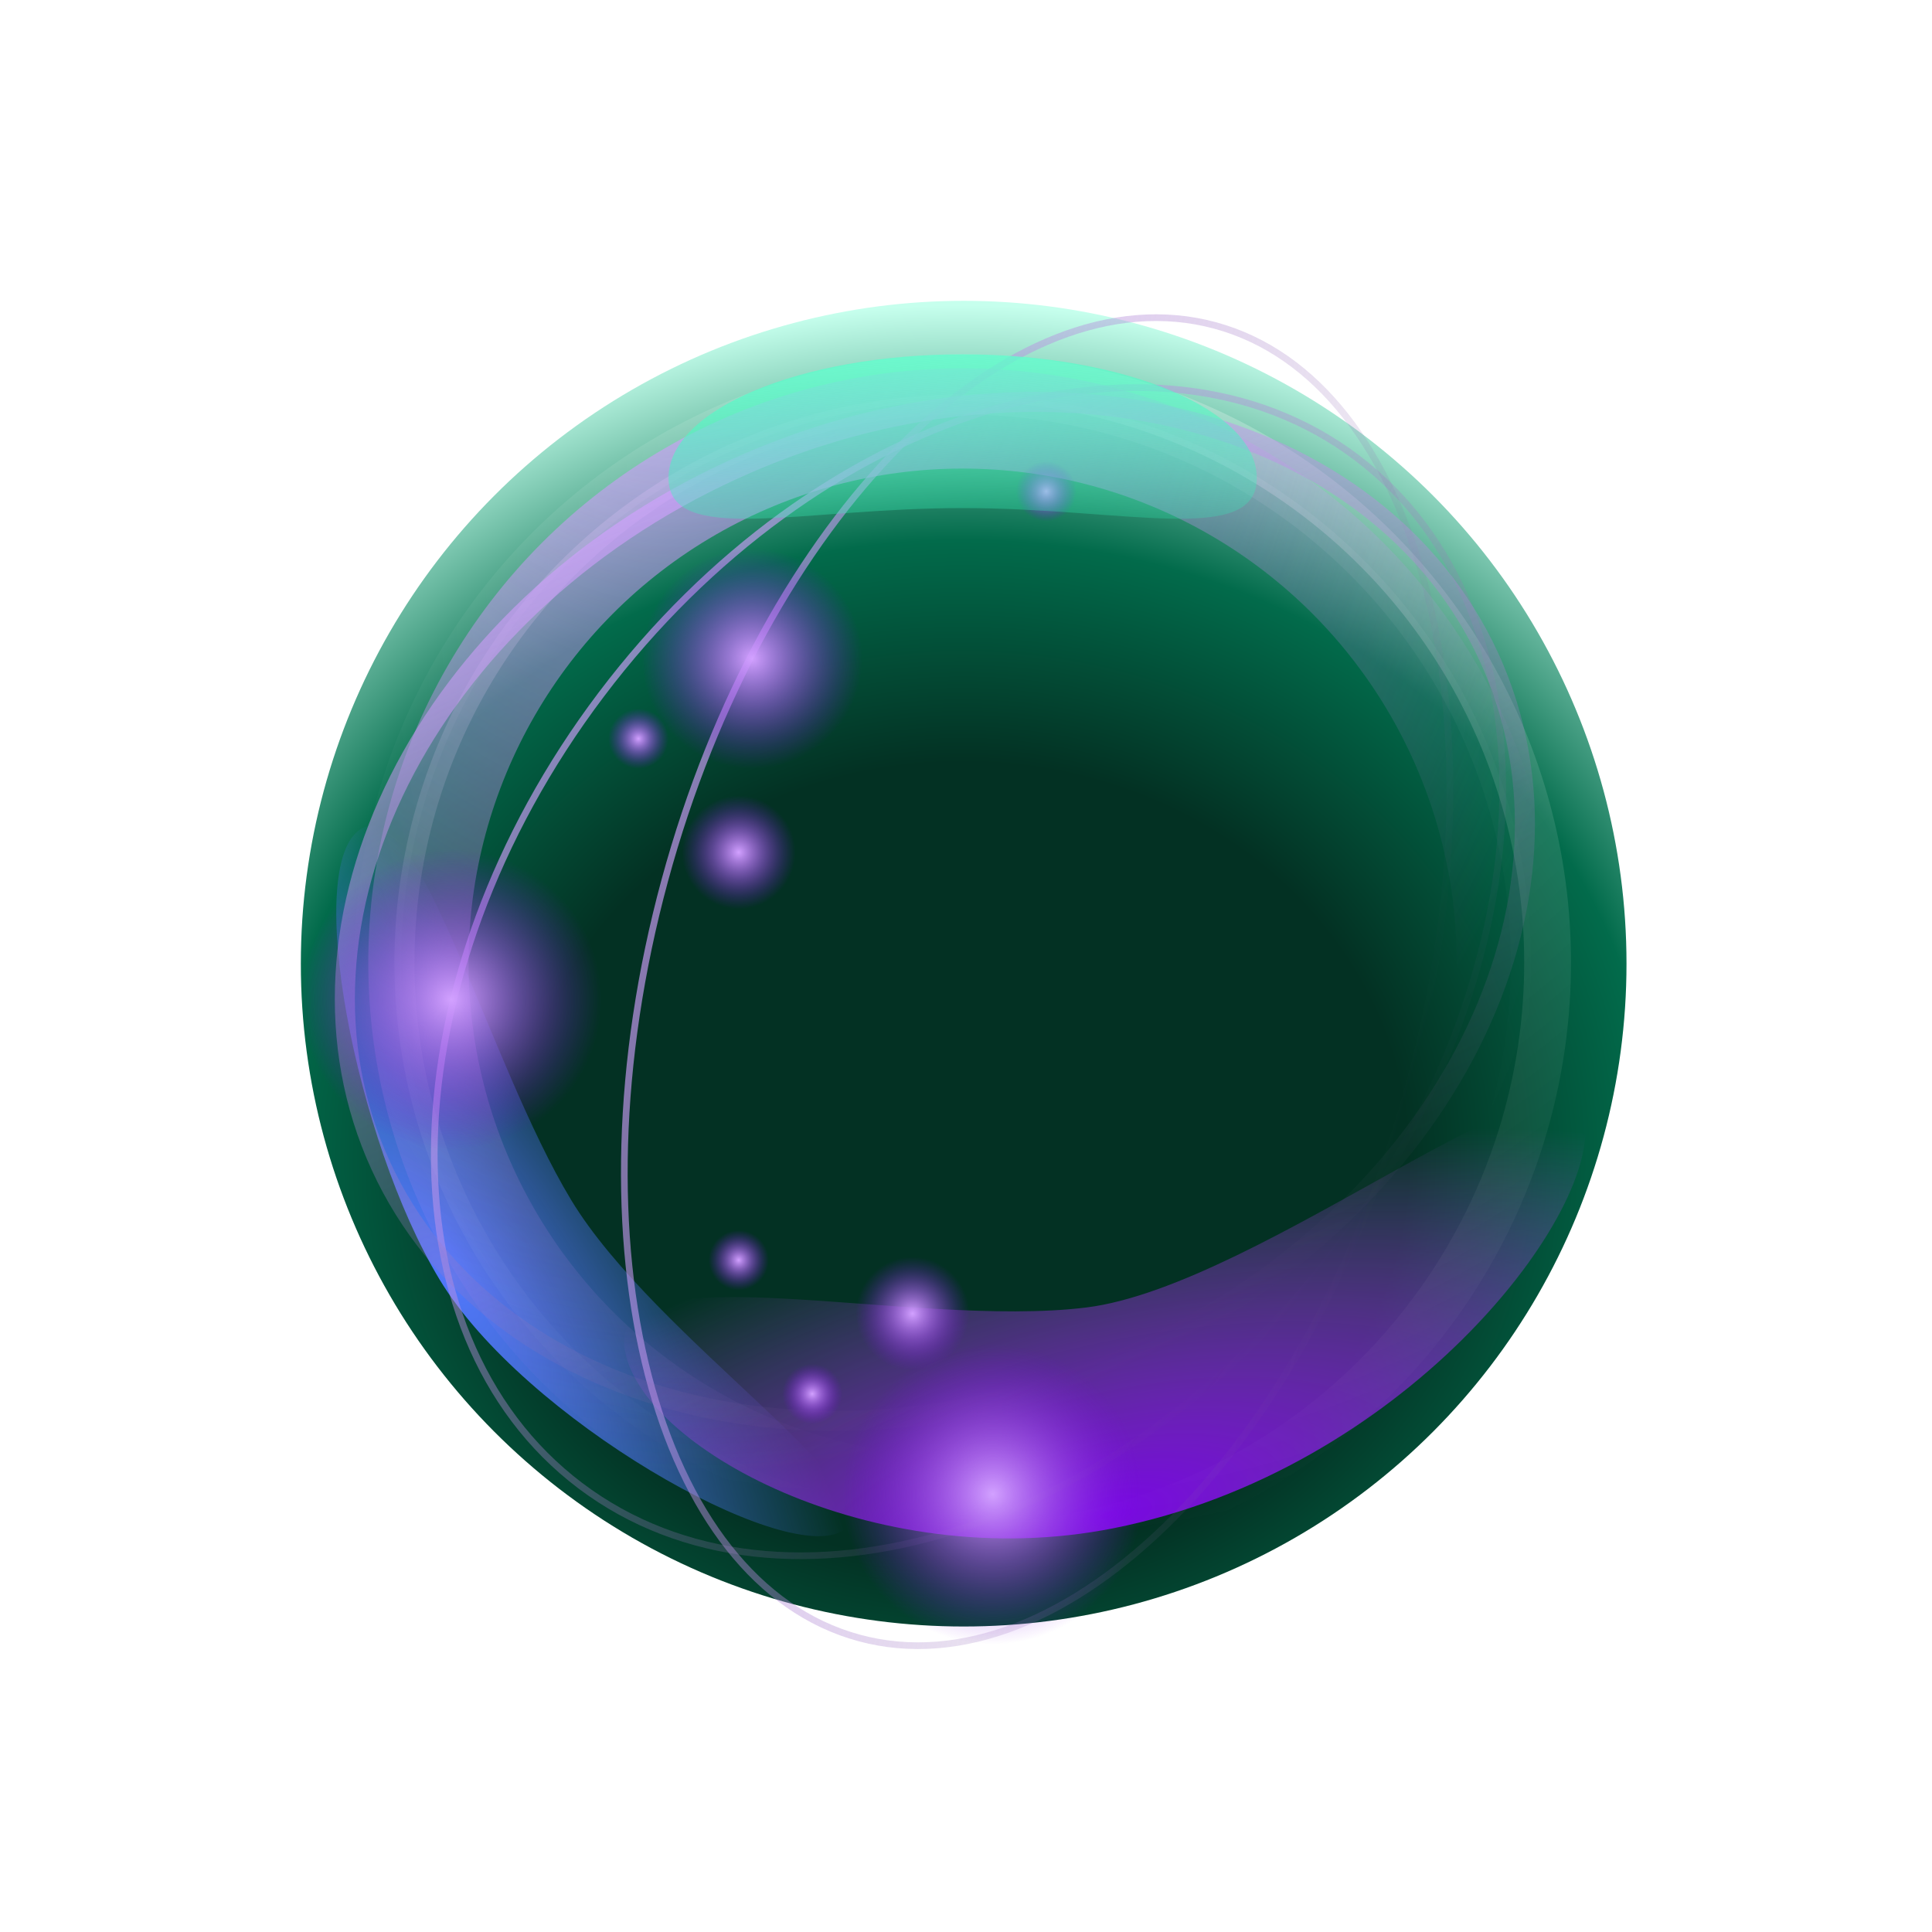 <svg width="289" height="289" viewBox="0 0 289 289" fill="none" xmlns="http://www.w3.org/2000/svg">
<g filter="url(#filter0_dd_166_6911)">
<circle cx="144.151" cy="144.151" r="99.151" fill="url(#paint0_radial_166_6911)"/>
</g>
<g filter="url(#filter1_f_166_6911)">
<path d="M54 124C62.747 118.719 72.871 158.688 85.431 179.491C97.992 200.294 134.747 223.719 126 229C117.253 234.281 78.302 212.182 65.742 191.379C53.182 170.576 45.253 129.281 54 124Z" fill="url(#paint1_radial_166_6911)"/>
</g>
<g filter="url(#filter2_f_166_6911)">
<path d="M93.412 201.516C91.603 186.847 136.276 198.815 162.487 195.582C188.698 192.35 235.271 153.088 237.08 167.757C238.89 182.427 209.58 220.052 166.56 228.604C130.58 235.757 95.221 216.186 93.412 201.516Z" fill="url(#paint2_radial_166_6911)"/>
</g>
<circle cx="144" cy="144" r="83.5" stroke="url(#paint3_radial_166_6911)" stroke-width="3"/>
<circle cx="144" cy="144" r="87.5" transform="rotate(60 144 144)" stroke="url(#paint4_radial_166_6911)" stroke-width="7"/>
<g style="mix-blend-mode:color-dodge" opacity="0.8" filter="url(#filter3_f_166_6911)">
<circle cx="144" cy="144" r="81.409" transform="rotate(60 144 144)" stroke="url(#paint5_radial_166_6911)" stroke-width="15"/>
</g>
<path d="M202.937 68.456C218.05 79.869 225.306 98.788 224.757 120.22C224.208 141.65 215.851 165.549 199.789 186.818C183.727 208.087 163.028 222.667 142.566 229.06C122.103 235.453 101.92 233.651 86.807 222.238C71.694 210.825 64.437 191.906 64.986 170.474C65.535 149.044 73.893 125.145 89.955 103.876C106.016 82.607 126.715 68.027 147.177 61.635C167.641 55.241 187.823 57.043 202.937 68.456Z" stroke="url(#paint6_linear_166_6911)"/>
<path d="M181.764 48.683C197.031 52.824 207.999 67.468 213.304 87.995C218.604 108.506 218.212 134.784 210.842 161.956C203.471 189.128 190.531 212.002 175.592 227.023C160.642 242.056 143.777 249.15 128.51 245.009C113.243 240.868 102.274 226.224 96.97 205.697C91.669 185.186 92.061 158.908 99.432 131.736C106.802 104.564 119.743 81.69 134.681 66.668C149.631 51.636 166.496 44.542 181.764 48.683Z" stroke="url(#paint7_linear_166_6911)"/>
<path d="M222.736 98.303C239.344 134.503 216.22 181.224 170.141 202.364C124.063 223.505 73.565 210.561 56.956 174.361C40.348 138.16 63.472 91.439 109.551 70.299C155.629 49.158 206.127 62.102 222.736 98.303Z" stroke="url(#paint8_linear_166_6911)" stroke-width="3"/>
<g style="mix-blend-mode:lighten">
<circle cx="112.5" cy="98.5" r="16.5" fill="url(#paint9_radial_166_6911)"/>
</g>
<g style="mix-blend-mode:lighten">
<circle cx="148.5" cy="223.5" r="22.5" fill="url(#paint10_radial_166_6911)"/>
</g>
<g style="mix-blend-mode:lighten">
<circle cx="67.5" cy="149.5" r="22.5" fill="url(#paint11_radial_166_6911)"/>
</g>
<g style="mix-blend-mode:lighten">
<circle cx="110.5" cy="127.5" r="8.5" fill="url(#paint12_radial_166_6911)"/>
</g>
<g style="mix-blend-mode:lighten">
<circle cx="136.5" cy="196.5" r="8.5" fill="url(#paint13_radial_166_6911)"/>
</g>
<g style="mix-blend-mode:lighten">
<circle cx="95.5" cy="110.5" r="4.5" fill="url(#paint14_radial_166_6911)"/>
</g>
<g style="mix-blend-mode:lighten">
<circle cx="156.5" cy="73.5" r="4.5" fill="url(#paint15_radial_166_6911)"/>
</g>
<g style="mix-blend-mode:lighten">
<circle cx="110.5" cy="188.5" r="4.5" fill="url(#paint16_radial_166_6911)"/>
</g>
<g style="mix-blend-mode:lighten">
<circle cx="121.5" cy="208.5" r="4.5" fill="url(#paint17_radial_166_6911)"/>
</g>
<g filter="url(#filter4_f_166_6911)">
<path d="M188 71.5C188 81.717 168.301 76 144 76C119.699 76 100 81.717 100 71.5C100 61.283 119.699 53 144 53C168.301 53 188 61.283 188 71.5Z" fill="url(#paint18_linear_166_6911)"/>
</g>
<defs>
<filter id="filter0_dd_166_6911" x="0" y="0" width="288.301" height="288.301" filterUnits="userSpaceOnUse" color-interpolation-filters="sRGB">
<feFlood flood-opacity="0" result="BackgroundImageFix"/>
<feColorMatrix in="SourceAlpha" type="matrix" values="0 0 0 0 0 0 0 0 0 0 0 0 0 0 0 0 0 0 127 0" result="hardAlpha"/>
<feOffset/>
<feGaussianBlur stdDeviation="22.5"/>
<feComposite in2="hardAlpha" operator="out"/>
<feColorMatrix type="matrix" values="0 0 0 0 0.118 0 0 0 0 0.933 0 0 0 0 0.682 0 0 0 0.55 0"/>
<feBlend mode="normal" in2="BackgroundImageFix" result="effect1_dropShadow_166_6911"/>
<feColorMatrix in="SourceAlpha" type="matrix" values="0 0 0 0 0 0 0 0 0 0 0 0 0 0 0 0 0 0 127 0" result="hardAlpha"/>
<feOffset/>
<feGaussianBlur stdDeviation="8"/>
<feComposite in2="hardAlpha" operator="out"/>
<feColorMatrix type="matrix" values="0 0 0 0 1 0 0 0 0 1 0 0 0 0 1 0 0 0 0.5 0"/>
<feBlend mode="normal" in2="effect1_dropShadow_166_6911" result="effect2_dropShadow_166_6911"/>
<feBlend mode="normal" in="SourceGraphic" in2="effect2_dropShadow_166_6911" result="shape"/>
</filter>
<filter id="filter1_f_166_6911" x="28.303" y="101.524" width="121.028" height="150.268" filterUnits="userSpaceOnUse" color-interpolation-filters="sRGB">
<feFlood flood-opacity="0" result="BackgroundImageFix"/>
<feBlend mode="normal" in="SourceGraphic" in2="BackgroundImageFix" result="shape"/>
<feGaussianBlur stdDeviation="11" result="effect1_foregroundBlur_166_6911"/>
</filter>
<filter id="filter2_f_166_6911" x="71.358" y="142.488" width="187.801" height="109.639" filterUnits="userSpaceOnUse" color-interpolation-filters="sRGB">
<feFlood flood-opacity="0" result="BackgroundImageFix"/>
<feBlend mode="normal" in="SourceGraphic" in2="BackgroundImageFix" result="shape"/>
<feGaussianBlur stdDeviation="11" result="effect1_foregroundBlur_166_6911"/>
</filter>
<filter id="filter3_f_166_6911" x="47.076" y="47.076" width="193.848" height="193.848" filterUnits="userSpaceOnUse" color-interpolation-filters="sRGB">
<feFlood flood-opacity="0" result="BackgroundImageFix"/>
<feBlend mode="normal" in="SourceGraphic" in2="BackgroundImageFix" result="shape"/>
<feGaussianBlur stdDeviation="4" result="effect1_foregroundBlur_166_6911"/>
</filter>
<filter id="filter4_f_166_6911" x="78" y="31" width="132" height="68.594" filterUnits="userSpaceOnUse" color-interpolation-filters="sRGB">
<feFlood flood-opacity="0" result="BackgroundImageFix"/>
<feBlend mode="normal" in="SourceGraphic" in2="BackgroundImageFix" result="shape"/>
<feGaussianBlur stdDeviation="11" result="effect1_foregroundBlur_166_6911"/>
</filter>
<radialGradient id="paint0_radial_166_6911" cx="0" cy="0" r="1" gradientUnits="userSpaceOnUse" gradientTransform="translate(144 174) rotate(90) scale(131.5 145.067)">
<stop offset="0.457" stop-color="#033123"/>
<stop offset="0.712" stop-color="#026B4B"/>
<stop offset="0.981" stop-color="#C6FFED"/>
</radialGradient>
<radialGradient id="paint1_radial_166_6911" cx="0" cy="0" r="1" gradientUnits="userSpaceOnUse" gradientTransform="translate(66.5 190) rotate(-33.871) scale(35.679 105.834)">
<stop stop-color="#5378FF"/>
<stop offset="1" stop-color="#5378FF" stop-opacity="0"/>
</radialGradient>
<radialGradient id="paint2_radial_166_6911" cx="0" cy="0" r="1" gradientUnits="userSpaceOnUse" gradientTransform="translate(165.469 226.754) rotate(-103.506) scale(50.905 129.874)">
<stop stop-color="#7806E3"/>
<stop offset="1" stop-color="#C953FF" stop-opacity="0"/>
</radialGradient>
<radialGradient id="paint3_radial_166_6911" cx="0" cy="0" r="1" gradientUnits="userSpaceOnUse" gradientTransform="translate(90.5 64.5) rotate(54.806) scale(174.375 128.022)">
<stop stop-color="white" stop-opacity="0.25"/>
<stop offset="1" stop-color="white" stop-opacity="0"/>
</radialGradient>
<radialGradient id="paint4_radial_166_6911" cx="0" cy="0" r="1" gradientUnits="userSpaceOnUse" gradientTransform="translate(86.723 58.888) rotate(54.806) scale(186.683 137.059)">
<stop stop-color="white" stop-opacity="0.25"/>
<stop offset="1" stop-color="white" stop-opacity="0"/>
</radialGradient>
<radialGradient id="paint5_radial_166_6911" cx="0" cy="0" r="1" gradientUnits="userSpaceOnUse" gradientTransform="translate(12.427 120.2) rotate(26.395) scale(201.769 148.134)">
<stop stop-color="#D2A1FF"/>
<stop offset="1" stop-color="#D187F7" stop-opacity="0"/>
</radialGradient>
<linearGradient id="paint6_linear_166_6911" x1="89.556" y1="103.575" x2="200.188" y2="187.119" gradientUnits="userSpaceOnUse">
<stop stop-color="#D2A1FF" stop-opacity="0.65"/>
<stop offset="1" stop-color="#7E6199" stop-opacity="0"/>
</linearGradient>
<linearGradient id="paint7_linear_166_6911" x1="98.949" y1="131.605" x2="211.324" y2="162.087" gradientUnits="userSpaceOnUse">
<stop stop-color="#D2A1FF" stop-opacity="0.65"/>
<stop offset="1" stop-color="#7E6199" stop-opacity="0"/>
</linearGradient>
<linearGradient id="paint8_linear_166_6911" x1="108.925" y1="68.935" x2="170.767" y2="203.728" gradientUnits="userSpaceOnUse">
<stop stop-color="#D2A1FF" stop-opacity="0.65"/>
<stop offset="1" stop-color="#7E6199" stop-opacity="0"/>
</linearGradient>
<radialGradient id="paint9_radial_166_6911" cx="0" cy="0" r="1" gradientUnits="userSpaceOnUse" gradientTransform="translate(112.5 98.5) rotate(90) scale(16.5)">
<stop stop-color="#D2A1FF"/>
<stop offset="1" stop-color="#7806E3" stop-opacity="0"/>
</radialGradient>
<radialGradient id="paint10_radial_166_6911" cx="0" cy="0" r="1" gradientUnits="userSpaceOnUse" gradientTransform="translate(148.5 223.5) rotate(90) scale(22.5)">
<stop stop-color="#D2A1FF"/>
<stop offset="1" stop-color="#7806E3" stop-opacity="0"/>
</radialGradient>
<radialGradient id="paint11_radial_166_6911" cx="0" cy="0" r="1" gradientUnits="userSpaceOnUse" gradientTransform="translate(67.5 149.5) rotate(90) scale(22.5)">
<stop stop-color="#D2A1FF"/>
<stop offset="1" stop-color="#7806E3" stop-opacity="0"/>
</radialGradient>
<radialGradient id="paint12_radial_166_6911" cx="0" cy="0" r="1" gradientUnits="userSpaceOnUse" gradientTransform="translate(110.5 127.5) rotate(90) scale(8.5)">
<stop stop-color="#D2A1FF"/>
<stop offset="1" stop-color="#7806E3" stop-opacity="0"/>
</radialGradient>
<radialGradient id="paint13_radial_166_6911" cx="0" cy="0" r="1" gradientUnits="userSpaceOnUse" gradientTransform="translate(136.5 196.5) rotate(90) scale(8.5)">
<stop stop-color="#D2A1FF"/>
<stop offset="1" stop-color="#7806E3" stop-opacity="0"/>
</radialGradient>
<radialGradient id="paint14_radial_166_6911" cx="0" cy="0" r="1" gradientUnits="userSpaceOnUse" gradientTransform="translate(95.5 110.5) rotate(90) scale(4.5)">
<stop stop-color="#D2A1FF"/>
<stop offset="1" stop-color="#7806E3" stop-opacity="0"/>
</radialGradient>
<radialGradient id="paint15_radial_166_6911" cx="0" cy="0" r="1" gradientUnits="userSpaceOnUse" gradientTransform="translate(156.5 73.5) rotate(90) scale(4.5)">
<stop stop-color="#D2A1FF"/>
<stop offset="1" stop-color="#7806E3" stop-opacity="0"/>
</radialGradient>
<radialGradient id="paint16_radial_166_6911" cx="0" cy="0" r="1" gradientUnits="userSpaceOnUse" gradientTransform="translate(110.5 188.5) rotate(90) scale(4.5)">
<stop stop-color="#D2A1FF"/>
<stop offset="1" stop-color="#7806E3" stop-opacity="0"/>
</radialGradient>
<radialGradient id="paint17_radial_166_6911" cx="0" cy="0" r="1" gradientUnits="userSpaceOnUse" gradientTransform="translate(121.5 208.5) rotate(90) scale(4.5)">
<stop stop-color="#D2A1FF"/>
<stop offset="1" stop-color="#7806E3" stop-opacity="0"/>
</radialGradient>
<linearGradient id="paint18_linear_166_6911" x1="144" y1="45" x2="146.5" y2="90" gradientUnits="userSpaceOnUse">
<stop stop-color="#6EFFD2"/>
<stop offset="1" stop-color="#1EEEAE" stop-opacity="0"/>
</linearGradient>
</defs>
</svg>
